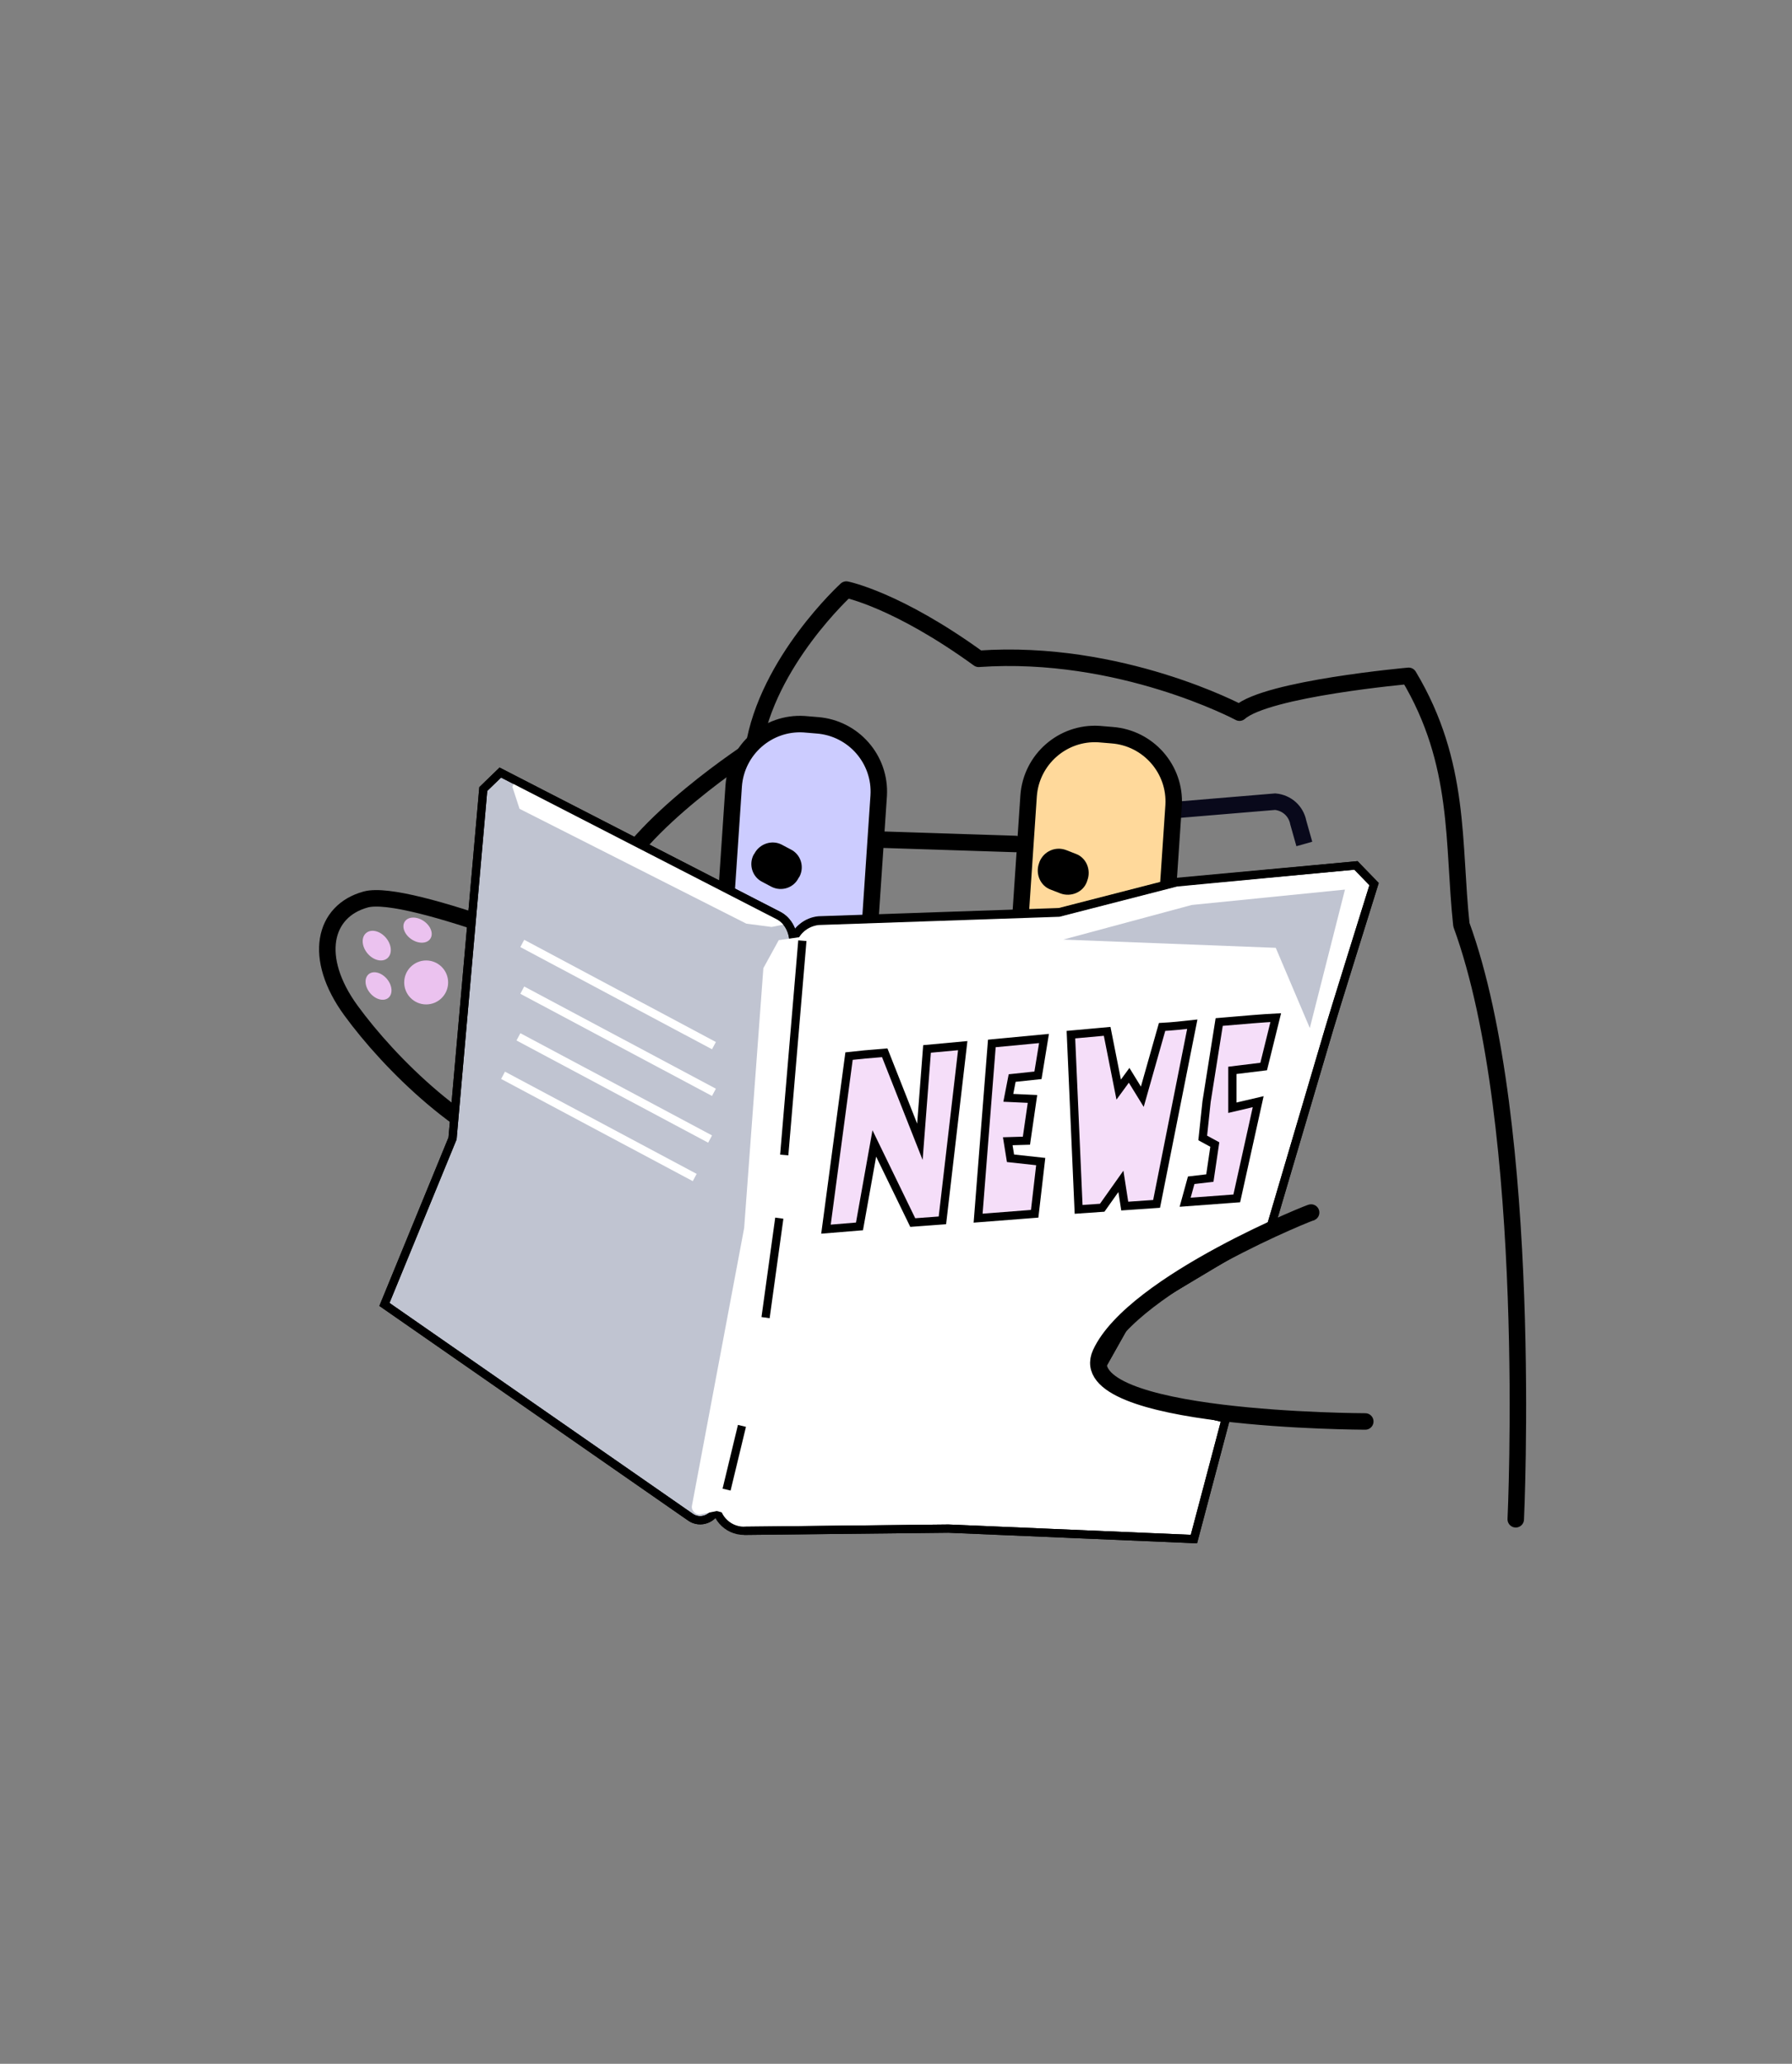 <?xml version="1.0" encoding="utf-8"?>
<!-- Generator: Adobe Illustrator 27.3.1, SVG Export Plug-In . SVG Version: 6.00 Build 0)  -->
<svg version="1.1" xmlns="http://www.w3.org/2000/svg" xmlns:xlink="http://www.w3.org/1999/xlink" x="0px" y="0px"
	 viewBox="0 0 326.3 375.6" style="enable-background:new 0 0 326.3 375.6;" xml:space="preserve">
<rect x="0" y="0" width="326.3" height="375.6" fill="#808080" stroke="none"/>
<style type="text/css">
	.st0{fill:none;stroke:#000000;stroke-miterlimit:10;}
	.st1{fill:none;stroke:#000000;stroke-width:1.498;stroke-miterlimit:10;}
	.st2{fill:#FFFFFF;}
	.st3{opacity:0.43;}
	.st4{fill:#C1C3D3;}
	.st5{fill:none;stroke:#000000;stroke-width:3;stroke-linecap:round;stroke-linejoin:round;stroke-miterlimit:10;}
	.st6{fill:#FDFFFD;}
	.st7{fill:#CCCCFF;}
	.st8{fill:#FFD99B;}
	.st9{fill:#FFC46B;}
	.st10{clip-path:url(#SVGID_00000057115437066057973440000010918690170568174486_);fill:#FFFFFF;}
	.st11{clip-path:url(#SVGID_00000057115437066057973440000010918690170568174486_);}
	.st12{fill:none;stroke:#000000;stroke-linecap:round;stroke-linejoin:round;stroke-miterlimit:10;}
	.st13{fill:none;stroke:#000000;stroke-width:2;stroke-linecap:round;stroke-linejoin:round;stroke-miterlimit:10;}
	.st14{fill:#C0C4D1;}
	.st15{clip-path:url(#SVGID_00000127022096404484077680000008952007778552996274_);fill:#FFFFFF;}
	.st16{clip-path:url(#SVGID_00000127022096404484077680000008952007778552996274_);}
	.st17{fill:#D9DAE8;}
	.st18{fill:#EBC2EF;}
	.st19{fill:none;stroke:#09091B;stroke-width:2;stroke-miterlimit:10;}
	.st20{clip-path:url(#SVGID_00000015341525952960703960000014100860083471837341_);fill:#FFFFFF;}
	.st21{clip-path:url(#SVGID_00000015341525952960703960000014100860083471837341_);}
	.st22{clip-path:url(#SVGID_00000125578790796778690960000015678813263208761492_);fill:#FFFFFF;}
	.st23{clip-path:url(#SVGID_00000125578790796778690960000015678813263208761492_);}
	.st24{fill:#FFFFFF;stroke:#000000;stroke-linecap:round;stroke-linejoin:round;stroke-miterlimit:10;}
	.st25{clip-path:url(#SVGID_00000181047013660668774890000002755518035689730698_);fill:#FFFFFF;}
	.st26{clip-path:url(#SVGID_00000181047013660668774890000002755518035689730698_);}
	.st27{fill:none;stroke:#000000;stroke-width:2;stroke-miterlimit:10;}
	.st28{clip-path:url(#SVGID_00000026121555906126054230000011558211425417729954_);fill:#FFFFFF;}
	.st29{clip-path:url(#SVGID_00000026121555906126054230000011558211425417729954_);}
	.st30{clip-path:url(#SVGID_00000120539252296713959650000002826411603505978500_);fill:#FFFFFF;}
	.st31{clip-path:url(#SVGID_00000120539252296713959650000002826411603505978500_);}
	.st32{clip-path:url(#SVGID_00000098915099863300980280000015290785297583335845_);fill:#FFFFFF;}
	.st33{clip-path:url(#SVGID_00000098915099863300980280000015290785297583335845_);}
	.st34{fill:#D9DAE8;stroke:#D9DAE8;stroke-miterlimit:10;}
	.st35{clip-path:url(#SVGID_00000029724555901394295190000014662790342065514894_);fill:#FFFFFF;}
	.st36{clip-path:url(#SVGID_00000029724555901394295190000014662790342065514894_);}
	.st37{clip-path:url(#SVGID_00000092452650964482975350000015756117875269498259_);fill:#FFFFFF;}
	.st38{clip-path:url(#SVGID_00000092452650964482975350000015756117875269498259_);}
	.st39{fill:none;}
	.st40{fill:#09091B;}
	.st41{clip-path:url(#SVGID_00000154428081172127883580000003294670480017951414_);fill:#FFFFFF;}
	.st42{clip-path:url(#SVGID_00000154428081172127883580000003294670480017951414_);}
	.st43{clip-path:url(#SVGID_00000034784833724565354850000010536716770688913063_);fill:#FFFFFF;}
	.st44{clip-path:url(#SVGID_00000034784833724565354850000010536716770688913063_);}
	.st45{clip-path:url(#SVGID_00000077296569993453605480000006175003070269890461_);fill:#FFFFFF;}
	.st46{clip-path:url(#SVGID_00000077296569993453605480000006175003070269890461_);}
	.st47{fill:#00931F;}
	.st48{fill:#D0D3BC;}
	.st49{fill:#EAEFB9;}
	.st50{fill:none;stroke:#000000;stroke-width:3;stroke-miterlimit:10;}
	.st51{fill:none;stroke:#000000;stroke-width:1.5;stroke-miterlimit:10;}
	.st52{clip-path:url(#SVGID_00000165912632133731066800000012047374544742004372_);}
	
		.st53{clip-path:url(#SVGID_00000164485958965760316560000009896301942427118012_);fill:none;stroke:#000000;stroke-width:1.5;stroke-miterlimit:10;}
	
		.st54{clip-path:url(#SVGID_00000164485958965760316560000009896301942427118012_);fill:none;stroke:#000000;stroke-width:1.5;stroke-linecap:round;stroke-linejoin:round;stroke-miterlimit:10;}
	.st55{clip-path:url(#SVGID_00000057841167939554457440000010248358420529318287_);}
	.st56{fill:#FFFFFF;stroke:#000000;stroke-width:3;stroke-miterlimit:10;}
	.st57{clip-path:url(#SVGID_00000150817268710957037320000001420737501271603635_);fill:#C0C4D1;}
	.st58{fill:#C0C4D1;stroke:#000000;stroke-width:3;stroke-miterlimit:10;}
	.st59{fill:#C0C4D1;stroke:#000000;stroke-width:1.5;stroke-miterlimit:10;}
	.st60{fill:none;stroke:#09091B;stroke-width:2.997;stroke-miterlimit:10;}
	.st61{clip-path:url(#SVGID_00000071527679504928157400000013502137687528510081_);}
	
		.st62{clip-path:url(#SVGID_00000101069969861805292730000001597758886683021751_);fill:none;stroke:#000000;stroke-width:1.5;stroke-miterlimit:10;}
	
		.st63{clip-path:url(#SVGID_00000101069969861805292730000001597758886683021751_);fill:none;stroke:#000000;stroke-width:1.5;stroke-linecap:round;stroke-linejoin:round;stroke-miterlimit:10;}
	.st64{clip-path:url(#SVGID_00000067939762353550832300000010793732527919571370_);}
	.st65{clip-path:url(#SVGID_00000062913777460394977380000001893282604585541790_);fill:#C0C4D1;}
	.st66{fill:#C3C5D8;stroke:#000000;stroke-width:1.5;stroke-miterlimit:10;}
	.st67{fill:#D9DAE8;stroke:#000000;stroke-width:1.5;stroke-miterlimit:10;}
	.st68{fill:#FFFFFF;stroke:#000000;stroke-width:1.5;stroke-miterlimit:10;}
	.st69{fill:#F5DEF9;stroke:#000000;stroke-width:1.5;stroke-miterlimit:10;}
	.st70{fill:#EBC2EF;stroke:#000000;stroke-width:3;stroke-miterlimit:10;}
	.st71{fill:#F5DEF9;}
	.st72{fill:#C3C5D8;}
	.st73{fill:none;stroke:#FFFFFF;stroke-width:1.5;stroke-miterlimit:10;}
	
		.st74{clip-path:url(#SVGID_00000094588786641322514870000004760261955157244830_);fill:#FFFFFF;stroke:#000000;stroke-width:1.5;stroke-miterlimit:10;}
	
		.st75{clip-path:url(#SVGID_00000094588786641322514870000004760261955157244830_);fill:none;stroke:#000000;stroke-width:3;stroke-linecap:round;stroke-linejoin:round;stroke-miterlimit:10;}
	.st76{clip-path:url(#SVGID_00000094588786641322514870000004760261955157244830_);fill:#D9DAE8;}
	.st77{clip-path:url(#SVGID_00000094588786641322514870000004760261955157244830_);fill:#C3C5D8;}
	.st78{clip-path:url(#SVGID_00000094588786641322514870000004760261955157244830_);}
	
		.st79{clip-path:url(#SVGID_00000094588786641322514870000004760261955157244830_);fill:#C3C5D8;stroke:#000000;stroke-width:1.5;stroke-miterlimit:10;}
	
		.st80{clip-path:url(#SVGID_00000094588786641322514870000004760261955157244830_);fill:#D9DAE8;stroke:#000000;stroke-width:1.5;stroke-miterlimit:10;}
	
		.st81{clip-path:url(#SVGID_00000094588786641322514870000004760261955157244830_);fill:none;stroke:#000000;stroke-width:1.5;stroke-miterlimit:10;}
	.st82{fill:none;stroke:#FFFFFF;stroke-width:3;stroke-linecap:round;stroke-linejoin:round;stroke-miterlimit:10;}
	
		.st83{clip-path:url(#SVGID_00000023280746590925648720000017078223584521224327_);fill:#FFFFFF;stroke:#000000;stroke-width:1.5;stroke-miterlimit:10;}
	
		.st84{clip-path:url(#SVGID_00000023280746590925648720000017078223584521224327_);fill:none;stroke:#000000;stroke-width:3;stroke-linecap:round;stroke-linejoin:round;stroke-miterlimit:10;}
	
		.st85{clip-path:url(#SVGID_00000023280746590925648720000017078223584521224327_);fill:#D9DAE8;stroke:#000000;stroke-width:1.5;stroke-miterlimit:10;}
	
		.st86{clip-path:url(#SVGID_00000023280746590925648720000017078223584521224327_);fill:#C3C5D8;stroke:#000000;stroke-width:1.5;stroke-miterlimit:10;}
	
		.st87{clip-path:url(#SVGID_00000023280746590925648720000017078223584521224327_);fill:none;stroke:#000000;stroke-width:1.5;stroke-miterlimit:10;}
	.st88{fill:#FFD99B;stroke:#000000;stroke-width:1.5;stroke-linecap:round;stroke-linejoin:round;stroke-miterlimit:10;}
	.st89{fill:#FFFFFF;stroke:#000000;stroke-width:1.5;stroke-linecap:round;stroke-linejoin:round;stroke-miterlimit:10;}
	.st90{fill:#EBC2EF;stroke:#000000;stroke-width:1.5;stroke-linecap:round;stroke-linejoin:round;stroke-miterlimit:10;}
	.st91{fill:#CCCCFF;stroke:#000000;stroke-width:1.5;stroke-linecap:round;stroke-linejoin:round;stroke-miterlimit:10;}
	.st92{fill:none;stroke:#000000;stroke-width:1.5;stroke-linecap:round;stroke-linejoin:round;stroke-miterlimit:10;}
	.st93{fill:#FFFFFF;stroke:#000000;stroke-width:3;stroke-linecap:round;stroke-linejoin:round;stroke-miterlimit:10;}
	.st94{opacity:0.23;}
	.st95{opacity:0.5;}
	.st96{opacity:0.29;}
</style>
<g id="фото">
</g>
<g id="ТЗ">
</g>
<g id="мокап">
</g>
<g id="илл">
	<g>
		<g>
			<path class="st5" d="M276,276.5c0,0,3.4-71.8-9.9-108.2c-1.6-14.7,0-29.3-9.6-45.3c0,0-25.8,2.3-30.8,6.7c0,0-21.7-11.6-47.5-9.8
				c-14.9-10.8-24.1-12.6-24.1-12.6s-14.4,13.1-16.9,28.9c0,0-21.5,13.8-26.3,25.6"/>
			<g>
				<path class="st8" d="M196.7,184.3l2.4,0.2c6.6,0.4,12.3-4.6,12.8-11.2l1.8-26.7c0.4-6.6-4.6-12.3-11.2-12.8l-2.4-0.2
					c-6.6-0.4-12.3,4.6-12.8,11.2l-1.8,26.7C185.1,178.1,190.2,183.9,196.7,184.3z"/>
				<path class="st7" d="M143,182.5l2.4,0.2c6.6,0.4,12.3-4.6,12.8-11.2l1.8-26.7c0.4-6.6-4.6-12.3-11.2-12.8l-2.4-0.2
					c-6.6-0.4-12.3,4.6-12.8,11.2l-1.8,26.7C131.4,176.3,136.4,182,143,182.5z"/>
				<line class="st5" x1="184.9" y1="153.6" x2="160.2" y2="152.8"/>
				<path class="st60" d="M214.2,147.4l18-1.5c2.1,0.2,3.8,1.7,4.2,3.8l1.1,3.9"/>
				<path class="st5" d="M196.7,184.3l2.4,0.2c6.6,0.4,12.3-4.6,12.8-11.2l1.8-26.7c0.4-6.6-4.6-12.3-11.2-12.8l-2.4-0.2
					c-6.6-0.4-12.3,4.6-12.8,11.2l-1.8,26.7C185.1,178.1,190.2,183.9,196.7,184.3z"/>
				<path class="st5" d="M143,182.5l2.4,0.2c6.6,0.4,12.3-4.6,12.8-11.2l1.8-26.7c0.4-6.6-4.6-12.3-11.2-12.8l-2.4-0.2
					c-6.6-0.4-12.3,4.6-12.8,11.2l-1.8,26.7C131.4,176.3,136.4,182,143,182.5z"/>
			</g>
			<g>
				<path class="st5" d="M126.4,190.5c0,0-3.9-8.6-10.7-11.6c-6.8-3-41.4-17.3-49.1-15.2s-9.7,10.6-2.7,20.2
					c7,9.6,21.2,23.8,34.8,27.2"/>
				<g>
					<circle class="st18" cx="77.6" cy="178.8" r="4"/>
					
						<ellipse transform="matrix(0.767 -0.642 0.642 0.767 -99.096 86.084)" class="st18" cx="68.9" cy="179.4" rx="2" ry="2.8"/>
					
						<ellipse transform="matrix(0.767 -0.642 0.642 0.767 -94.44 84.217)" class="st18" cx="68.6" cy="172" rx="2.2" ry="3"/>
					
						<ellipse transform="matrix(0.563 -0.827 0.827 0.563 -106.71 136.733)" class="st18" cx="75.9" cy="169.3" rx="2" ry="2.8"/>
				</g>
			</g>
			<path class="st68" d="M214.2,160.6l-21.4,5.5l-43.8,1.5c-2.6,0.3-4.7,2.3-5,4.9l-13.7,100.2c-0.4,3.1,2,5.9,5.2,5.9l37.2-0.4
				l44.7,1.9l5.8-21.9l-18.3-4.6l-4.6-4.4l5.8-10.3l25.1-15l10.9-36.9c0.2-0.8,8.1-26.1,8.1-26.1l-3.3-3.4L214.2,160.6z"/>
			<path class="st59" d="M141.7,166.6l-50.6-26l-3.1,3l-5.6,63.6L70,237.4l55.7,38.7c1.8,1.3,4.4,0.3,4.9-1.9l9.4-42l4.5-60.6
				C144.5,169.5,143.5,167.5,141.7,166.6z"/>
			<path class="st2" d="M143.5,168.1l-49.8-25.8l-0.4,0.9l1.3,4l41.3,20.9l4.6,0.6C140.6,168.7,142.5,168.3,143.5,168.1z"/>
			<path class="st51" d="M141.7,166.6l-50.6-26l-3.1,3l-5.6,63.6L70,237.4l55.7,38.7c1.8,1.3,4.4,0.3,4.9-1.9l9.4-42l4.5-60.6
				C144.5,169.5,143.5,167.5,141.7,166.6z"/>
			<polygon class="st14" points="244.9,161.9 217,164.7 193.6,171 232.3,172.5 238.5,187.1 			"/>
			<path class="st5" d="M238.7,220.7c1.4-0.7-32.3,12.6-38.3,25.6c-5.6,12.3,48.2,12.4,48.2,12.4"/>
			<path d="M142.3,153.7l1.7,0.9c1.8,0.9,2.5,3.1,1.6,4.9l-0.2,0.3c-0.9,1.8-3.1,2.5-4.9,1.6l-1.7-0.9c-1.8-0.9-2.5-3.1-1.6-4.9
				l0.2-0.3C138.3,153.6,140.5,152.8,142.3,153.7z"/>
			<path d="M194.1,154.7l1.8,0.7c1.9,0.7,2.8,2.9,2.1,4.8l-0.1,0.3c-0.7,1.9-2.9,2.8-4.8,2.1l-1.8-0.7c-1.9-0.7-2.8-2.9-2.1-4.8
				l0.1-0.3C190.1,154.9,192.2,154,194.1,154.7z"/>
			<g>
				<path class="st69" d="M159.2,208.1l7,14.4l5.4-0.4l3.7-31.8c-2.2,0.2-4.4,0.4-6.5,0.6l-1.3,16.9l-6.4-16.2
					c-2.6,0.2-4.8,0.4-6.5,0.6l-4.2,31.5l6.1-0.5L159.2,208.1z"/>
				<path class="st69" d="M184,210.8l-0.5-3.1l3.4-0.1l1.1-7.6l-4.4-0.2l0.7-3.6l4.7-0.5l1.1-6.7c-3.2,0.3-6.4,0.6-9.5,0.9
					l-2.5,31.8l10.3-0.8l1.1-9.5L184,210.8z"/>
				<path class="st69" d="M211.6,186.9l-3.6,12.7l-2.4-3.9l-1.9,2.6l-2.1-10.6c-2.2,0.2-4.4,0.4-6.6,0.6l1.4,31.8l4.3-0.3l3.4-4.8
					l0.7,4.5l5.8-0.4l6.5-32.7C215.3,186.6,213.5,186.8,211.6,186.9z"/>
				<path class="st69" d="M219.7,200.5l-0.7,6.6l2.2,1.2l-0.9,6.1l-3.4,0.4l-1.1,4l9.4-0.7l3.9-17.6l-4.7,1.1l0-6.8l5.7-0.7l2.2-8.9
					c-2.1,0.1-5.7,0.4-10.3,0.8L219.7,200.5z"/>
			</g>
			<path class="st51" d="M135.5,278.6l37.2-0.4l44.7,1.9l5.8-21.9l-18.3-4.6l-4.6-4.4l5.8-10.3l25.1-15l10.9-36.9
				c0.2-0.8,8.1-26.1,8.1-26.1l-3.3-3.4l-32.6,3l-21.4,5.5l-43.8,1.5c-2.2,0.2-4,1.7-4.8,3.8"/>
			<path class="st2" d="M141.8,171.1l-2.8,5.1l-3.5,47.3L126,274c-0.2,0.9,0.7,1.8,1.6,1.6l2.9-0.6l3.8,1l14-86.5l-1.6-19.1
				L141.8,171.1z"/>
		</g>
		<line class="st51" x1="146.1" y1="171.2" x2="142.8" y2="210.2"/>
		<line class="st51" x1="132.3" y1="271.1" x2="135.1" y2="259.5"/>
		<line class="st51" x1="139.4" y1="239.8" x2="141.9" y2="221.7"/>
		<g>
			<line class="st73" x1="130" y1="190.3" x2="95.1" y2="171.7"/>
			<line class="st73" x1="130" y1="198.8" x2="95.1" y2="180.2"/>
			<line class="st73" x1="129.3" y1="207.3" x2="94.4" y2="188.7"/>
			<line class="st73" x1="126.5" y1="214.3" x2="91.6" y2="195.7"/>
		</g>
	</g>
	<g>
		<defs>
			<path id="SVGID_00000139989633174071679330000004147649492165747135_" d="M82,0l244.3,0v375.6H82c-45.3,0-82-36.7-82-82V82
				C0,36.7,36.7,0,82,0z"/>
		</defs>
		<clipPath id="SVGID_00000134952358768943573800000003788464453444519063_">
			<use xlink:href="#SVGID_00000139989633174071679330000004147649492165747135_"  style="overflow:visible;"/>
		</clipPath>
	</g>
</g>
<g id="РЕФ">
</g>
</svg>

